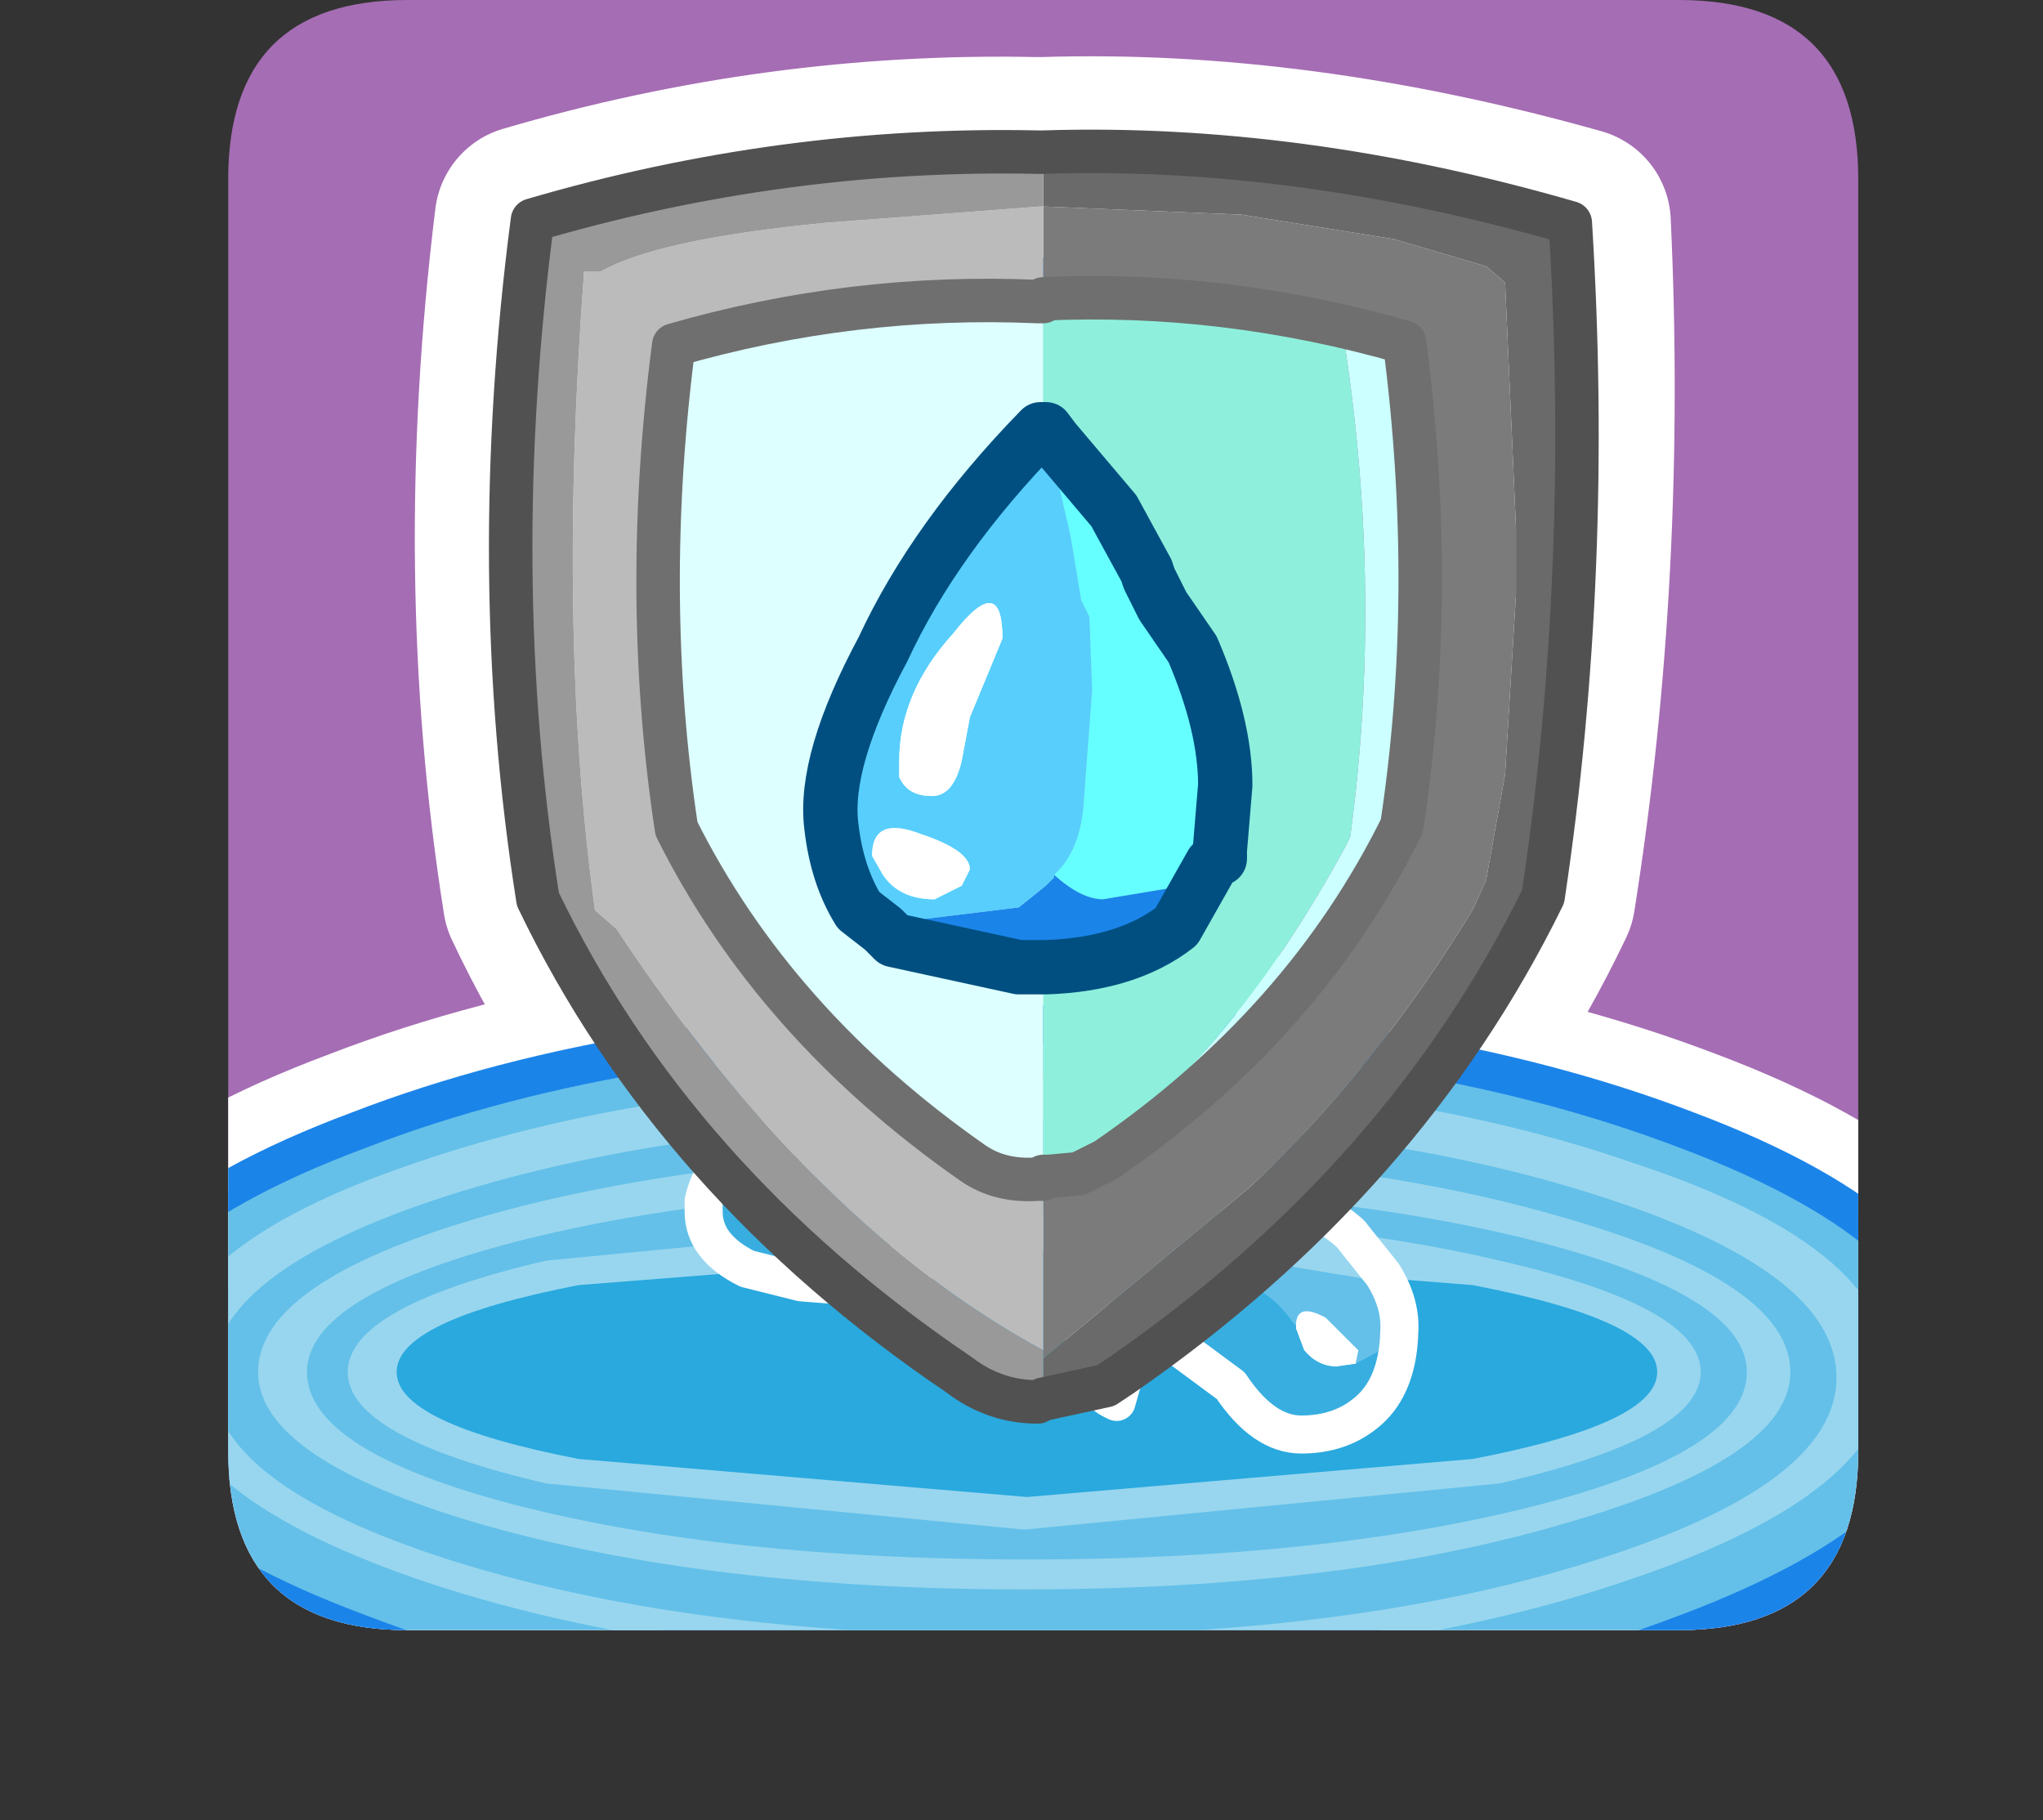 <?xml version="1.0" encoding="UTF-8" standalone="no"?>
<svg xmlns:ffdec="https://www.free-decompiler.com/flash" xmlns:xlink="http://www.w3.org/1999/xlink" ffdec:objectType="frame" height="33.5px" width="37.6px" xmlns="http://www.w3.org/2000/svg">
  <rect width="100%" height="100%" fill="#333333" stroke="none"/>
  <g transform="matrix(1.0, 0.0, 0.0, 1.0, 4.2, 0.0)">
    <use ffdec:characterId="1" height="30.0" transform="matrix(1.0, 0.0, 0.0, 1.0, 0.0, 0.0)" width="30.0" xlink:href="#shape0"/>
    <use ffdec:characterId="4" height="33.5" transform="matrix(1.0, 0.0, 0.0, 1.0, -4.2, 0.0)" width="37.6" xlink:href="#sprite0"/>
    <use ffdec:characterId="5" height="23.8" transform="matrix(1.0, 0.0, 0.0, 1.0, 4.8, 2.4)" width="20.4" xlink:href="#shape3"/>
  </g>
  <defs>
    <g id="shape0" transform="matrix(1.0, 0.0, 0.0, 1.0, 0.0, 0.0)">
      <path d="M0.0 0.0 L30.0 0.0 30.0 30.0 0.0 30.0 0.0 0.0" fill="#33cc66" fill-opacity="0.0" fill-rule="evenodd" stroke="none"/>
      <path d="M26.7 0.0 Q30.0 0.0 30.0 3.3 L30.0 26.7 Q30.0 30.0 26.7 30.0 L3.3 30.0 Q0.0 30.0 0.0 26.7 L0.0 3.3 Q0.0 0.0 3.3 0.0 L26.7 0.0" fill="#a56db4" fill-rule="evenodd" stroke="none"/>
      <path d="M15.0 2.8 Q19.65 2.65 24.8 4.1 25.1 10.5 24.15 16.5 21.65 21.75 16.4 25.3 L15.95 25.5 15.0 25.75 14.85 25.8 Q14.05 25.8 13.45 25.3 8.15 21.75 5.7 16.55 4.75 10.55 5.55 4.05 10.15 2.7 14.85 2.8 L15.0 2.8 Z" fill="none" stroke="#ffffff" stroke-linecap="round" stroke-linejoin="round" stroke-width="3.5"/>
    </g>
    <g id="sprite0" transform="matrix(1.0, 0.0, 0.0, 1.0, 1.3, 3.5)">
      <clipPath id="clipPath0" transform="matrix(1.0, 0.0, 0.0, 1.0, 0.0, 0.0)">
        <path d="M2.9 -0.2 Q2.9 -3.5 6.2 -3.5 L29.6 -3.5 Q32.9 -3.5 32.9 -0.2 L32.9 23.2 Q32.9 26.5 29.6 26.5 L6.2 26.5 Q2.9 26.5 2.9 23.2 L2.9 -0.2" fill="#6699cc" fill-rule="evenodd" stroke="none"/>
      </clipPath>
      <g clip-path="url(#clipPath0)">
        <use ffdec:characterId="3" height="30.35" transform="matrix(1.0, 0.0, 0.0, 1.0, -1.3, -0.35)" width="37.6" xlink:href="#shape2"/>
      </g>
    </g>
    <g id="shape2" transform="matrix(1.0, 0.0, 0.0, 1.0, 1.3, 0.35)">
      <path d="M29.75 26.55 Q24.65 28.5 17.5 28.5 10.35 28.5 5.3 26.55 0.2 24.65 0.2 21.95 0.2 19.2 5.3 17.3 10.35 15.35 17.5 15.35 24.65 15.35 29.75 17.3 34.8 19.2 34.8 21.95 34.8 24.65 29.75 26.55 Z" fill="none" stroke="#ffffff" stroke-linecap="round" stroke-linejoin="round" stroke-width="3.0"/>
      <path d="M29.75 26.55 Q24.65 28.5 17.5 28.5 10.35 28.5 5.3 26.55 0.2 24.65 0.2 21.95 0.2 19.2 5.3 17.3 10.35 15.35 17.5 15.35 24.65 15.35 29.75 17.3 34.8 19.2 34.8 21.95 34.8 24.65 29.75 26.55" fill="#64c0e8" fill-rule="evenodd" stroke="none"/>
      <path d="M29.75 26.55 Q24.65 28.5 17.5 28.5 10.35 28.5 5.3 26.55 0.2 24.65 0.2 21.95 0.2 19.2 5.3 17.3 10.35 15.35 17.5 15.35 24.65 15.35 29.75 17.3 34.8 19.2 34.8 21.95 34.8 24.65 29.75 26.55 Z" fill="none" stroke="#1b84e9" stroke-linecap="round" stroke-linejoin="round" stroke-width="0.7"/>
      <path d="M33.45 21.7 Q33.45 23.95 28.75 25.55 24.15 27.15 17.6 27.15 11.0 27.15 6.35 25.55 1.75 23.95 1.75 21.7 1.75 19.45 6.35 17.9 11.0 16.3 17.6 16.3 24.15 16.3 28.75 17.9 33.45 19.45 33.45 21.7" fill="#98d6ef" fill-rule="evenodd" stroke="none"/>
      <path d="M6.95 18.5 Q11.35 17.1 17.55 17.1 23.75 17.1 28.1 18.5 32.5 19.9 32.5 21.85 32.5 23.8 28.1 25.2 23.75 26.6 17.55 26.6 11.35 26.6 6.95 25.2 2.6 23.8 2.6 21.85 2.6 19.9 6.95 18.5" fill="#64c0e8" fill-rule="evenodd" stroke="none"/>
      <path d="M7.55 18.9 Q11.75 17.7 17.55 17.7 23.35 17.7 27.45 18.9 31.65 20.1 31.65 21.75 31.65 23.35 27.45 24.55 23.35 25.75 17.55 25.75 11.75 25.75 7.55 24.55 3.45 23.35 3.45 21.75 3.45 20.1 7.55 18.9" fill="#98d6ef" fill-rule="evenodd" stroke="none"/>
      <path d="M30.85 21.75 Q30.85 23.2 27.0 24.2 23.1 25.2 17.6 25.2 12.1 25.2 8.2 24.2 4.35 23.2 4.35 21.75 4.35 20.35 8.2 19.35 12.1 18.35 17.6 18.35 23.1 18.35 27.0 19.35 30.85 20.35 30.85 21.75" fill="#64c0e8" fill-rule="evenodd" stroke="none"/>
      <path d="M8.75 23.8 Q5.1 22.95 5.1 21.75 5.1 20.55 8.75 19.7 L17.55 18.85 Q22.7 18.85 26.3 19.7 30.0 20.55 30.0 21.75 30.0 22.95 26.3 23.8 L17.55 24.65 8.75 23.8" fill="#98d6ef" fill-rule="evenodd" stroke="none"/>
      <path d="M6.0 21.75 Q6.0 20.8 9.35 20.15 L17.6 19.5 25.8 20.15 Q29.2 20.8 29.2 21.75 29.2 22.7 25.8 23.35 L17.6 24.05 9.35 23.35 Q6.0 22.7 6.0 21.75" fill="#29a9de" fill-rule="evenodd" stroke="none"/>
      <path d="M21.45 6.7 Q21.0 5.3 19.8 3.3 18.5 1.35 17.8 1.0 L17.7 1.15 Q15.85 3.1 14.5 5.3 13.25 7.45 13.35 9.45 13.4 11.5 14.75 12.25 L15.5 12.6 17.5 13.0 19.45 12.8 19.9 12.6 20.7 12.0 21.65 10.7 Q21.95 9.9 21.9 8.95 L21.45 6.7 Z" fill="none" stroke="#ffffff" stroke-linecap="round" stroke-linejoin="round" stroke-width="2.7"/>
      <path d="M21.4 6.85 L21.85 9.1 Q21.9 10.05 21.6 10.85 L20.65 12.15 Q20.0 12.75 19.4 12.95 L17.45 13.15 Q16.05 13.15 14.7 12.4 13.35 11.65 13.3 9.6 13.2 7.6 14.45 5.45 15.8 3.25 17.65 1.3 L17.75 1.15 Q18.45 1.5 19.75 3.45 20.95 5.45 21.4 6.85 M20.9 10.45 L20.95 10.4 21.0 10.35 21.0 10.3 21.05 10.2 21.15 8.95 Q21.1 7.15 19.7 4.75 18.65 2.85 18.0 2.2 L17.9 1.95 17.8 1.95 17.8 1.9 17.75 2.0 Q15.85 4.15 14.9 6.25 13.8 8.45 14.0 9.75 14.05 10.7 14.5 11.35 L14.9 11.75 15.1 11.95 Q15.9 12.4 17.35 12.5 L17.9 12.5 Q19.35 12.45 20.2 11.7 L20.9 10.45" fill="#1b84e9" fill-rule="evenodd" stroke="none"/>
      <path d="M20.9 10.45 L20.35 10.9 18.9 11.15 Q18.45 11.1 18.0 10.7 18.45 10.25 18.6 9.25 L18.7 7.1 18.3 4.0 17.9 1.95 18.0 2.2 Q18.65 2.85 19.7 4.75 21.1 7.15 21.15 8.95 L21.05 10.2 21.0 10.3 21.0 10.35 20.95 10.4 20.9 10.45" fill="#64c0e8" fill-rule="evenodd" stroke="none"/>
      <path d="M18.0 10.7 Q18.45 11.1 18.9 11.15 L20.35 10.9 20.9 10.45 20.2 11.7 Q19.35 12.45 17.9 12.5 L17.35 12.5 Q15.9 12.4 15.1 11.95 L14.9 11.75 14.5 11.35 15.35 11.55 17.35 11.3 17.9 10.85 17.95 10.75 18.0 10.7" fill="#29a9de" fill-rule="evenodd" stroke="none"/>
      <path d="M17.9 1.95 L18.3 4.0 18.7 7.1 18.6 9.25 Q18.45 10.25 18.0 10.7 L17.95 10.75 17.9 10.85 17.35 11.3 15.35 11.55 14.5 11.35 Q14.05 10.7 14.0 9.75 13.8 8.45 14.9 6.25 15.85 4.15 17.75 2.0 L17.8 1.9 17.8 1.95 17.9 1.95 M14.7 10.3 L14.9 10.7 Q15.25 11.1 15.8 11.1 L16.3 10.95 16.45 10.6 Q16.45 10.25 15.55 9.85 14.7 9.5 14.7 10.3 M17.05 6.1 Q17.05 4.75 16.2 5.95 15.25 7.15 15.25 8.45 L15.25 8.8 Q15.35 9.1 15.75 9.1 16.2 9.1 16.35 8.45 L16.45 7.65 17.05 6.1" fill="#98d6ef" fill-rule="evenodd" stroke="none"/>
      <path d="M17.05 6.1 L16.45 7.65 16.35 8.45 Q16.2 9.1 15.75 9.1 15.35 9.1 15.25 8.8 L15.25 8.45 Q15.25 7.15 16.2 5.95 17.05 4.75 17.05 6.1 M14.7 10.3 Q14.7 9.5 15.55 9.85 16.45 10.25 16.45 10.6 L16.3 10.95 15.8 11.1 Q15.25 11.1 14.9 10.7 L14.7 10.3" fill="#ffffff" fill-rule="evenodd" stroke="none"/>
      <path d="M23.65 21.6 L23.7 21.35 23.1 20.75 Q22.55 20.45 22.55 20.9 L22.5 20.85 Q21.95 20.05 21.1 20.05 L20.2 20.15 Q20.75 19.85 21.85 19.7 L23.9 20.05 24.15 19.95 Q24.5 20.5 24.45 21.05 L24.45 21.1 24.3 21.25 23.65 21.6 M12.7 18.6 L13.25 18.35 Q13.9 18.05 14.2 18.05 L14.95 18.25 Q15.5 19.0 15.5 20.15 L15.35 20.7 15.3 20.65 14.35 19.35 Q13.65 18.7 12.8 18.6 L12.7 18.6" fill="#64c0e8" fill-rule="evenodd" stroke="none"/>
      <path d="M22.55 20.9 Q22.55 20.45 23.1 20.75 L23.7 21.35 23.65 21.6 23.3 21.65 Q22.95 21.65 22.7 21.35 L22.55 20.95 22.55 20.9 M12.5 18.45 L12.35 18.2 12.4 18.1 Q12.4 17.95 12.7 17.95 L12.95 18.15 12.6 18.45 12.5 18.45" fill="#ffffff" fill-rule="evenodd" stroke="none"/>
      <path d="M23.65 21.6 L24.3 21.25 24.45 21.1 Q24.4 22.0 23.9 22.45 23.4 22.9 22.65 22.9 21.95 22.9 21.35 22.0 L20.2 21.15 Q19.8 21.15 19.55 21.45 L19.45 21.6 19.25 22.3 19.15 22.25 Q19.15 21.25 19.45 20.8 19.75 20.25 20.2 20.15 L21.1 20.05 Q21.95 20.05 22.5 20.85 L22.55 20.9 22.55 20.95 22.7 21.35 Q22.95 21.65 23.3 21.65 L23.65 21.6 M11.65 18.6 L12.05 18.55 12.7 18.6 12.8 18.6 Q13.65 18.7 14.35 19.35 L15.3 20.65 14.75 20.2 13.45 20.1 12.45 19.85 Q11.65 19.45 11.65 18.8 L11.65 18.6" fill="#38aee0" fill-rule="evenodd" stroke="none"/>
      <path d="M24.15 19.95 L23.9 20.05 21.85 19.7 Q20.75 19.85 20.2 20.15 19.75 20.25 19.45 20.8 19.15 21.25 19.15 22.25 18.7 22.0 18.65 21.2 18.6 20.7 19.05 19.65 L20.15 18.65 20.3 18.6 21.25 18.4 Q22.65 18.4 23.55 19.2 L24.15 19.95 M11.65 18.6 Q11.75 18.15 12.05 17.85 L12.45 17.5 13.1 17.4 Q14.1 17.4 14.8 18.1 L14.95 18.25 14.2 18.05 Q13.9 18.05 13.25 18.35 L12.7 18.6 12.05 18.55 11.65 18.6 M12.5 18.45 L12.6 18.45 12.95 18.15 12.7 17.95 Q12.4 17.95 12.4 18.1 L12.35 18.2 12.5 18.45" fill="#98d6ef" fill-rule="evenodd" stroke="none"/>
      <path d="M24.45 21.1 L24.45 21.05 Q24.5 20.5 24.15 19.95 L23.55 19.2 Q22.65 18.4 21.25 18.4 L20.3 18.6 20.15 18.65 19.05 19.65 19.8 18.8 20.15 18.65 M24.45 21.1 Q24.4 22.0 23.9 22.45 23.4 22.9 22.65 22.9 21.95 22.9 21.35 22.0 L20.2 21.15 Q19.8 21.15 19.55 21.45 L19.45 21.6 19.25 22.3 19.15 22.25 Q18.7 22.0 18.65 21.2 18.6 20.7 19.05 19.65 M14.95 18.25 L14.8 18.1 Q14.1 17.4 13.1 17.4 L12.45 17.5 12.05 17.85 Q11.75 18.15 11.65 18.6 L11.65 18.8 Q11.65 19.45 12.45 19.85 L13.45 20.1 14.75 20.2 15.3 20.65 15.35 20.7 15.5 20.15 Q15.5 19.0 14.95 18.25 Z" fill="none" stroke="#ffffff" stroke-linecap="round" stroke-linejoin="round" stroke-width="0.7"/>
    </g>
    <g id="shape3" transform="matrix(1.0, 0.0, 0.0, 1.0, -4.8, -2.4)">
      <path d="M15.0 25.0 L18.8 21.85 Q21.1 19.7 22.9 16.75 L23.15 16.2 23.5 14.25 23.7 10.95 23.7 10.1 23.7 9.7 23.5 5.2 23.15 4.9 21.45 4.4 18.65 3.95 15.0 3.8 15.0 2.8 Q19.7 2.65 24.7 4.1 25.1 10.5 24.2 16.5 21.65 21.7 16.45 25.3 L16.15 25.5 16.1 25.4 15.0 25.75 15.0 25.0" fill="#6a6a6a" fill-rule="evenodd" stroke="none"/>
      <path d="M15.0 3.8 L18.65 3.95 21.45 4.4 23.15 4.9 23.5 5.2 23.7 9.7 23.7 10.1 23.7 10.95 23.5 14.25 23.15 16.2 22.9 16.75 Q21.1 19.7 18.8 21.85 L15.0 25.0 15.0 24.85 15.0 21.7 15.1 21.65 15.65 21.6 16.15 21.35 Q19.8 18.85 21.6 15.2 22.25 10.9 21.65 6.3 18.35 5.35 15.0 5.5 L15.0 3.8" fill="#7b7b7b" fill-rule="evenodd" stroke="none"/>
      <path d="M15.0 3.8 L15.0 5.5 15.0 5.55 14.9 5.55 Q11.5 5.4 8.2 6.35 7.6 10.95 8.25 15.25 10.05 18.85 13.7 21.4 14.2 21.75 14.9 21.7 L15.0 21.7 15.0 24.85 Q10.75 22.55 7.15 17.1 L6.75 16.75 Q6.05 11.65 6.55 5.0 L6.85 5.0 Q7.9 4.4 11.0 4.1 L14.95 3.8 15.0 3.8" fill="#bbbbbb" fill-rule="evenodd" stroke="none"/>
      <path d="M15.0 25.0 L15.0 25.75 14.9 25.8 Q14.1 25.8 13.45 25.3 8.2 21.75 5.7 16.55 4.75 10.55 5.6 4.05 10.2 2.7 14.9 2.8 L15.0 2.8 15.0 3.8 14.95 3.8 11.0 4.1 Q7.9 4.4 6.85 5.0 L6.55 5.0 Q6.05 11.65 6.75 16.75 L7.15 17.1 Q10.75 22.55 15.0 24.85 L15.0 25.0" fill="#999999" fill-rule="evenodd" stroke="none"/>
      <path d="M15.0 21.7 L14.9 21.7 Q14.2 21.75 13.7 21.4 10.05 18.85 8.25 15.25 7.6 10.95 8.2 6.35 11.5 5.4 14.9 5.55 L15.0 5.55 15.0 21.65 15.0 21.7" fill="#ddffff" fill-rule="evenodd" stroke="none"/>
      <path d="M15.0 5.5 Q18.35 5.35 21.65 6.3 22.25 10.9 21.6 15.2 19.8 18.85 16.15 21.35 L15.65 21.6 15.6 21.45 Q18.4 19.55 20.55 15.6 L20.65 15.4 Q21.25 10.95 20.55 6.35 17.75 5.6 15.0 5.55 L15.0 5.5" fill="#ccffff" fill-rule="evenodd" stroke="none"/>
      <path d="M15.0 5.55 Q17.75 5.6 20.55 6.35 21.25 10.95 20.65 15.4 L20.55 15.6 Q18.4 19.55 15.6 21.45 L15.1 21.65 15.0 21.65 15.0 5.55" fill="#8ef0dc" fill-rule="evenodd" stroke="none"/>
      <path d="M15.65 21.6 L15.1 21.65 15.6 21.45 15.65 21.6" fill="#f0a028" fill-rule="evenodd" stroke="none"/>
      <path d="M15.1 21.65 L15.0 21.7 15.0 21.65 15.1 21.65" fill="#9cfce8" fill-rule="evenodd" stroke="none"/>
      <path d="M16.15 25.5 L16.45 25.3 Q21.65 21.7 24.2 16.5 25.1 10.5 24.7 4.1 19.7 2.65 15.0 2.8 L14.9 2.8 Q10.2 2.7 5.6 4.05 4.75 10.55 5.7 16.55 8.2 21.75 13.45 25.3 14.1 25.8 14.9 25.8 L15.0 25.75 16.15 25.5" fill="none" stroke="#515151" stroke-linecap="round" stroke-linejoin="round" stroke-width="0.8"/>
      <path d="M15.0 5.5 Q18.35 5.35 21.65 6.3 22.25 10.9 21.6 15.2 19.8 18.85 16.15 21.35 L15.65 21.6 15.1 21.65 15.0 21.7 14.9 21.7 Q14.2 21.75 13.7 21.4 10.05 18.85 8.25 15.25 7.6 10.95 8.2 6.35 11.5 5.4 14.9 5.55 L15.0 5.55 M15.0 21.65 L15.1 21.65" fill="none" stroke="#6f6f6f" stroke-linecap="round" stroke-linejoin="round" stroke-width="0.8"/>
      <path d="M15.2 16.1 Q15.7 15.65 15.75 14.7 L15.9 12.7 15.85 11.35 15.7 11.05 15.5 9.85 15.05 7.9 15.2 8.1 16.3 9.4 16.9 10.5 16.95 10.65 17.2 11.15 17.75 11.95 Q18.35 13.35 18.35 14.45 L18.25 15.65 18.25 15.8 18.15 15.85 18.1 15.9 17.6 16.3 16.1 16.55 Q15.7 16.55 15.2 16.1" fill="#66ffff" fill-rule="evenodd" stroke="none"/>
      <path d="M11.6 16.75 Q11.2 16.1 11.1 15.2 10.95 14.0 12.05 11.95 13.0 9.9 14.95 7.9 L15.05 7.9 15.5 9.85 15.7 11.05 15.85 11.35 15.9 12.7 15.75 14.7 Q15.7 15.65 15.2 16.1 L15.2 16.15 15.05 16.3 14.55 16.7 12.5 16.95 11.6 16.75 M14.25 11.75 Q14.25 10.5 13.35 11.65 12.35 12.75 12.35 14.0 L12.35 14.3 Q12.5 14.65 12.95 14.65 13.35 14.65 13.5 14.0 L13.65 13.2 14.25 11.75 M13.5 16.3 L13.65 16.0 Q13.65 15.65 12.75 15.35 11.85 15.0 11.85 15.75 L12.05 16.1 Q12.35 16.55 13.0 16.55 L13.5 16.3" fill="#58cefc" fill-rule="evenodd" stroke="none"/>
      <path d="M14.25 11.75 L13.65 13.2 13.5 14.0 Q13.35 14.65 12.95 14.65 12.5 14.65 12.35 14.3 L12.35 14.0 Q12.35 12.75 13.35 11.65 14.25 10.5 14.25 11.75 M13.5 16.3 L13.0 16.55 Q12.35 16.55 12.05 16.1 L11.85 15.75 Q11.85 15.0 12.75 15.35 13.65 15.65 13.65 16.0 L13.5 16.3" fill="#ffffff" fill-rule="evenodd" stroke="none"/>
      <path d="M11.6 16.75 L12.5 16.95 14.55 16.7 15.05 16.3 15.2 16.15 15.2 16.1 Q15.7 16.55 16.1 16.55 L17.6 16.3 18.1 15.9 17.45 17.05 Q16.55 17.75 15.05 17.8 L14.55 17.8 12.25 17.3 12.05 17.1 11.6 16.75" fill="#1b84e9" fill-rule="evenodd" stroke="none"/>
      <path d="M15.05 7.9 L14.95 7.9 Q13.0 9.9 12.05 11.95 10.95 14.0 11.1 15.2 11.2 16.1 11.6 16.75 L12.05 17.1 12.25 17.3 14.55 17.8 15.05 17.8 Q16.55 17.75 17.45 17.05 L18.1 15.9 18.15 15.85 18.25 15.8 18.25 15.65 18.35 14.45 Q18.35 13.35 17.75 11.95 L17.2 11.15 16.95 10.65 16.9 10.5 16.3 9.4 15.2 8.1 15.05 7.9 Z" fill="none" stroke="#004f80" stroke-linecap="round" stroke-linejoin="round" stroke-width="1.0"/>
    </g>
  </defs>
</svg>
